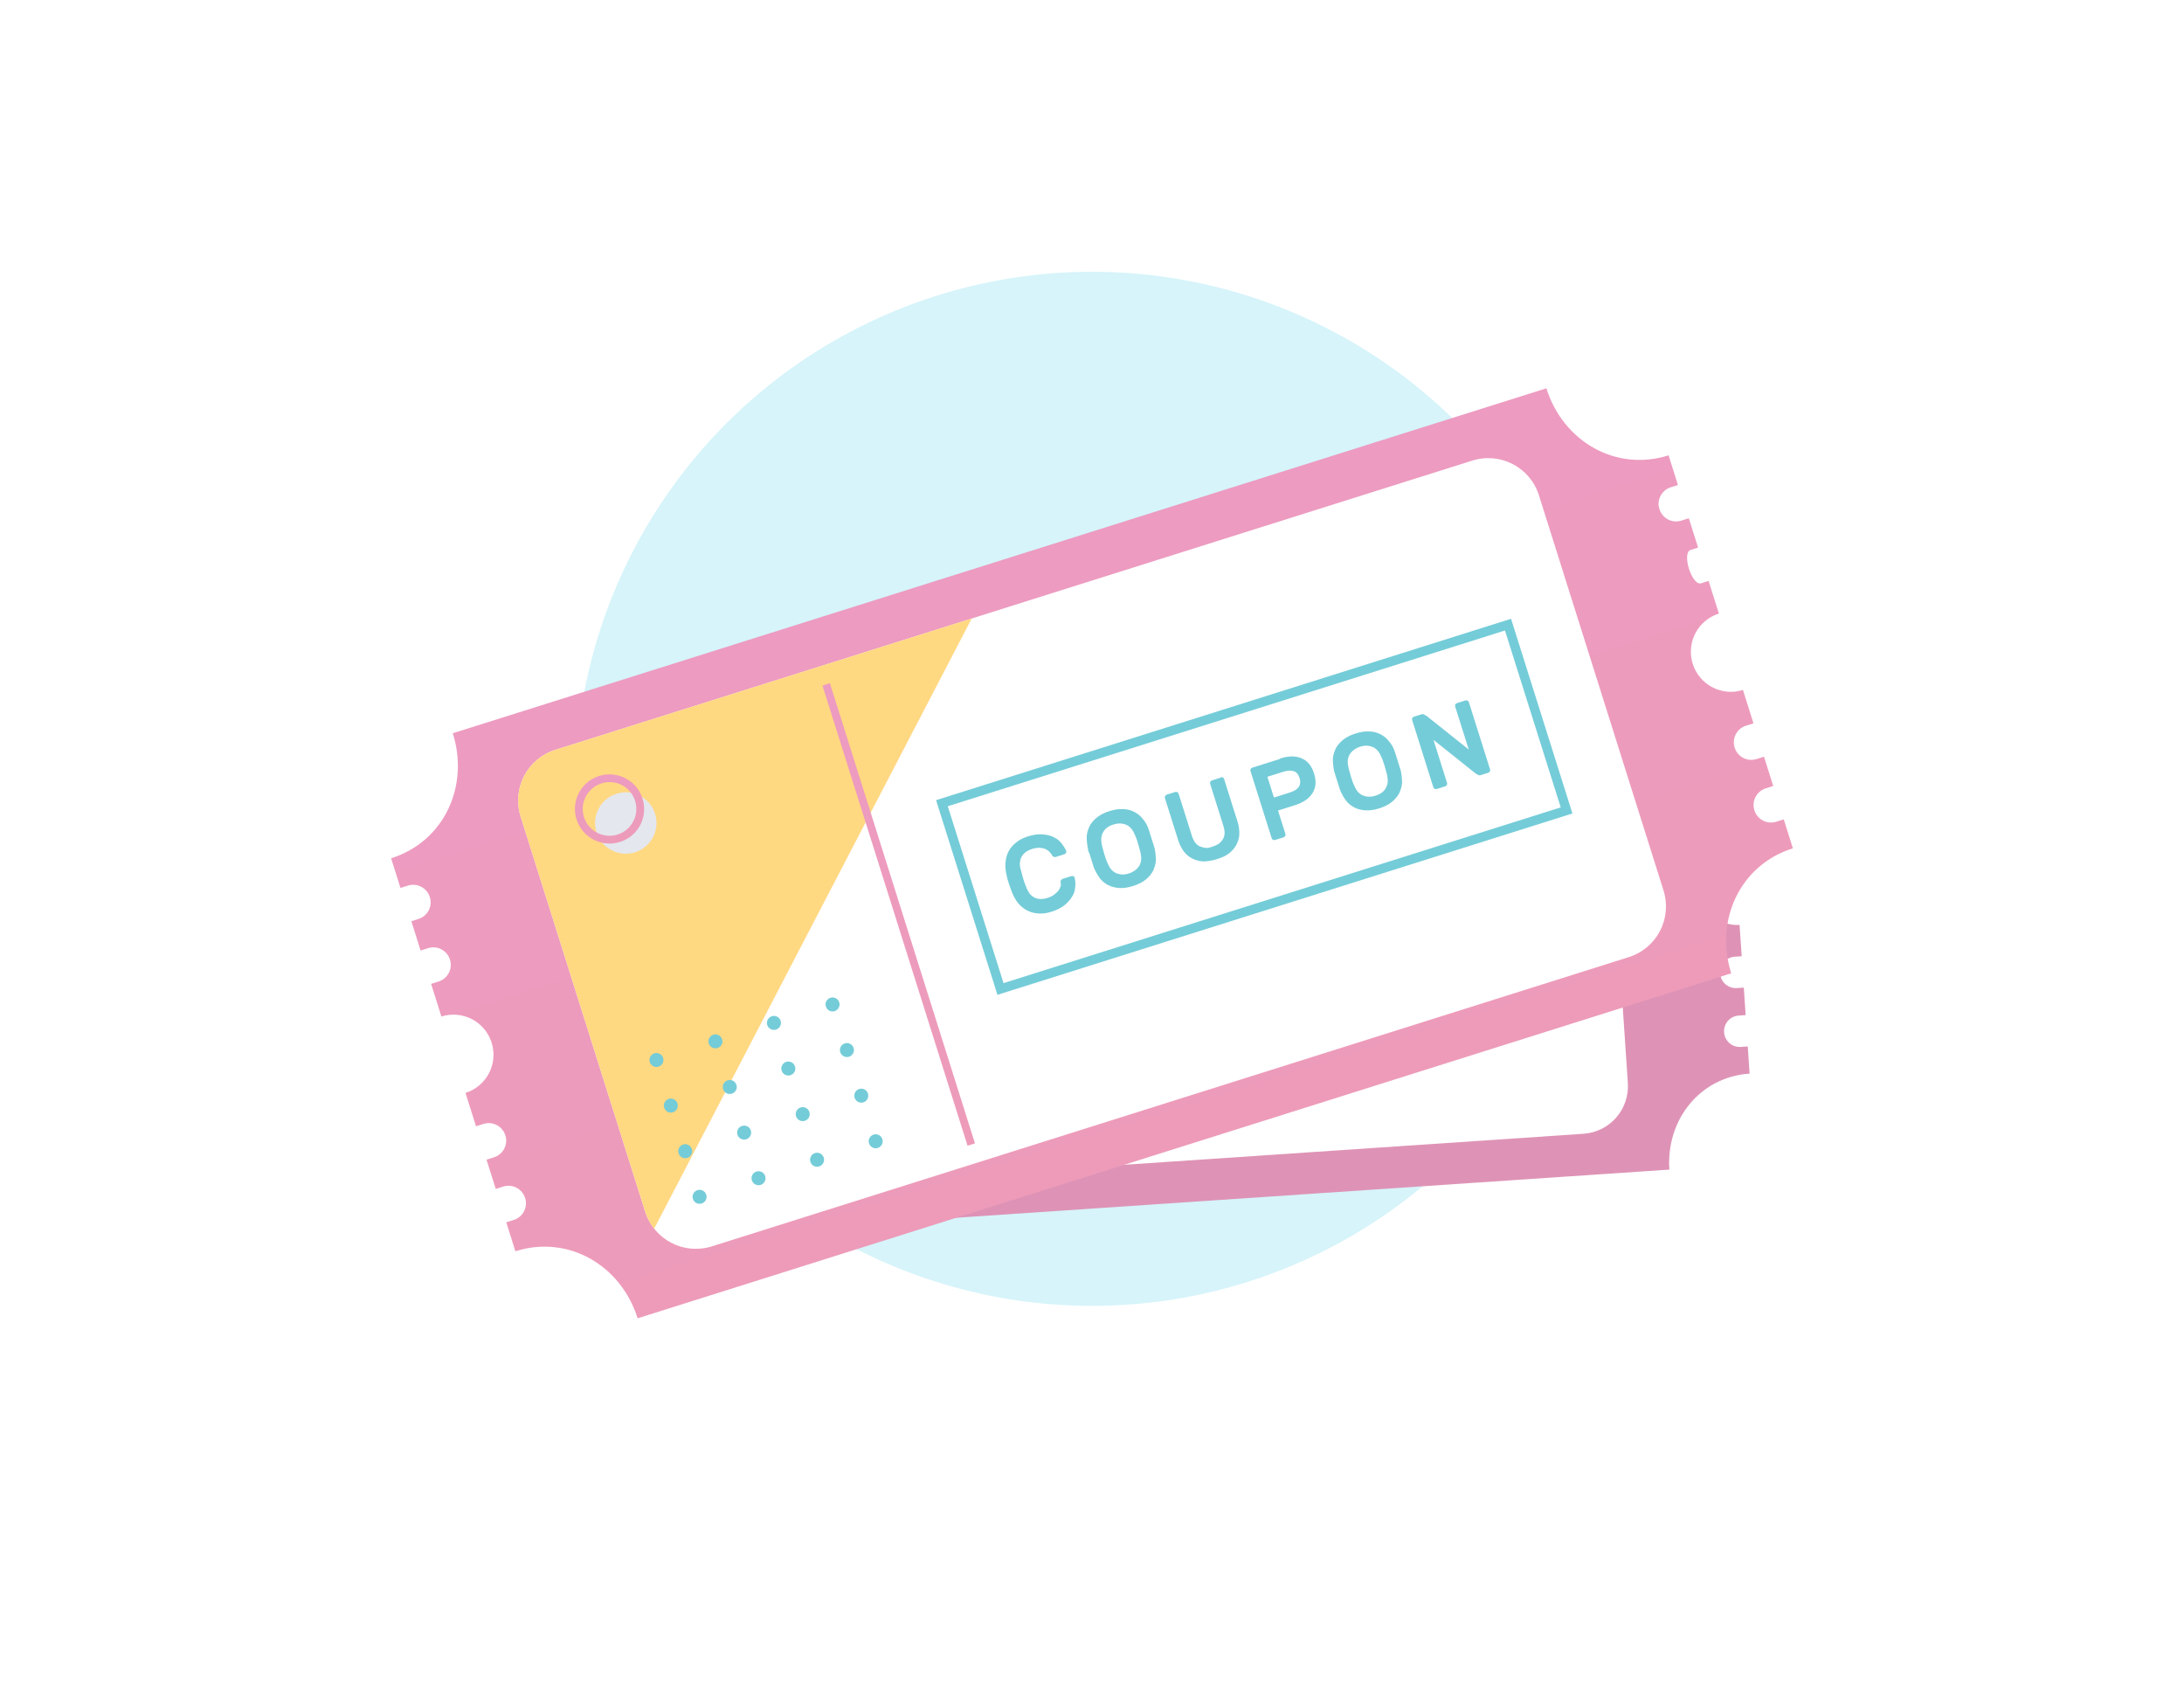 <svg width="150" height="117" viewBox="0 0 150 117" fill="none" xmlns="http://www.w3.org/2000/svg">
<circle cx="75" cy="54.163" r="35.5" fill="#D6F4FA"/>
<g filter="url(#filter0_d_1_8009)">
<path d="M118.082 48.318L118.561 48.286L118.431 46.373C115.012 46.604 112.315 43.999 112.084 40.58L41.551 45.339C41.781 48.758 39.458 51.701 36.039 51.932L36.168 53.844L36.646 53.812C37.244 53.772 37.754 54.218 37.795 54.816C37.835 55.413 37.389 55.924 36.791 55.964L36.337 55.995L36.464 57.883L36.943 57.851C37.54 57.811 38.051 58.257 38.091 58.855C38.132 59.452 37.686 59.963 37.088 60.003L36.61 60.035L36.752 62.139C38.114 62.047 39.288 63.073 39.38 64.436C39.472 65.799 38.447 66.973 37.084 67.065L37.229 69.217L37.707 69.184C38.305 69.144 38.815 69.59 38.856 70.188C38.896 70.785 38.45 71.296 37.852 71.336L37.374 71.368L37.502 73.257L37.98 73.225C38.578 73.185 39.088 73.631 39.128 74.228C39.169 74.826 38.723 75.337 38.125 75.377L37.647 75.409L37.773 77.274C41.192 77.043 43.889 79.648 44.12 83.067L114.653 78.308C114.423 74.889 116.746 71.946 120.165 71.716L120.039 69.851L119.561 69.883C118.963 69.923 118.453 69.477 118.413 68.879C118.372 68.282 118.818 67.771 119.416 67.731L119.894 67.699L119.767 65.81L119.289 65.842C118.691 65.882 118.18 65.436 118.14 64.839C118.1 64.241 118.546 63.731 119.143 63.69L119.622 63.658L119.476 61.506C118.114 61.598 116.94 60.572 116.848 59.21C116.756 57.847 117.781 56.673 119.144 56.581L119.002 54.477L118.524 54.509C117.926 54.549 117.781 52.397 118.379 52.357L118.857 52.325L118.73 50.436L118.251 50.468C117.654 50.508 117.143 50.063 117.103 49.465C117.04 48.893 117.508 48.357 118.082 48.318Z" fill="#DE93B6"/>
<path d="M46.123 76.783L44.405 51.319C44.282 49.502 45.642 47.945 47.459 47.822L106.588 43.833C108.405 43.711 109.962 45.071 110.084 46.888L111.802 72.352C111.925 74.169 110.565 75.726 108.748 75.848L49.619 79.838C47.802 79.96 46.245 78.6 46.123 76.783Z" fill="white"/>
<path d="M74.31 46.011L47.459 47.822C45.642 47.945 44.282 49.502 44.405 51.319L46.123 76.783C46.15 77.189 46.249 77.591 46.417 77.94L74.31 46.011Z" fill="#FFD882"/>
<path d="M106.348 54.177L69.838 56.641L70.646 68.619L107.156 66.156L106.348 54.177Z" fill="white"/>
<path d="M107.464 66.424L70.38 68.926L69.533 56.373L106.617 53.871L107.464 66.424ZM70.915 68.313L106.851 65.889L106.082 54.484L70.146 56.908L70.915 68.313Z" fill="#74CCD8"/>
<path d="M75.799 63.108C75.795 63.06 75.816 63.011 75.862 62.984C75.909 62.956 75.931 62.931 75.979 62.928L76.529 62.891C76.576 62.887 76.626 62.908 76.651 62.93C76.701 62.951 76.704 62.999 76.707 63.047C76.696 63.239 76.684 63.408 76.601 63.606C76.542 63.802 76.434 63.978 76.276 64.132C76.118 64.287 75.935 64.42 75.703 64.531C75.47 64.643 75.162 64.712 74.828 64.735C74.517 64.756 74.251 64.726 74.005 64.646C73.759 64.567 73.56 64.46 73.381 64.304C73.203 64.148 73.07 63.965 72.96 63.756C72.848 63.523 72.784 63.287 72.743 63.026C72.731 62.858 72.695 62.669 72.68 62.454C72.666 62.239 72.654 62.071 72.665 61.878C72.671 61.614 72.702 61.347 72.783 61.126C72.862 60.88 72.969 60.681 73.125 60.502C73.281 60.324 73.464 60.191 73.697 60.079C73.93 59.968 74.189 59.902 74.5 59.881C74.859 59.857 75.149 59.885 75.394 59.965C75.64 60.044 75.863 60.149 76.016 60.283C76.193 60.415 76.324 60.575 76.409 60.761C76.493 60.947 76.553 61.112 76.59 61.301C76.593 61.349 76.572 61.398 76.55 61.424C76.504 61.451 76.481 61.477 76.433 61.48L75.883 61.517C75.836 61.52 75.786 61.499 75.761 61.477C75.711 61.457 75.684 61.41 75.681 61.362C75.65 61.269 75.622 61.198 75.567 61.106C75.513 61.014 75.437 60.947 75.36 60.88C75.26 60.815 75.161 60.773 75.038 60.733C74.915 60.694 74.746 60.681 74.579 60.692C74.412 60.704 74.246 60.739 74.129 60.795C74.013 60.851 73.898 60.93 73.809 61.032C73.72 61.135 73.679 61.233 73.639 61.356C73.599 61.479 73.585 61.624 73.595 61.767C73.606 61.935 73.595 62.128 73.609 62.343C73.624 62.558 73.635 62.725 73.672 62.915C73.682 63.059 73.739 63.199 73.771 63.317C73.827 63.433 73.907 63.548 73.983 63.615C74.085 63.704 74.186 63.769 74.333 63.807C74.456 63.847 74.624 63.86 74.792 63.848C74.959 63.837 75.125 63.802 75.241 63.746C75.358 63.69 75.474 63.634 75.565 63.556C75.656 63.478 75.698 63.403 75.764 63.303C75.762 63.279 75.805 63.204 75.799 63.108Z" fill="#74CCD8"/>
<path d="M77.924 61.499C77.931 61.259 77.963 61.017 78.019 60.773C78.076 60.553 78.207 60.352 78.339 60.175C78.495 59.996 78.678 59.863 78.911 59.752C79.143 59.64 79.427 59.573 79.762 59.55C80.097 59.528 80.363 59.558 80.632 59.636C80.902 59.713 81.077 59.822 81.256 59.978C81.434 60.134 81.567 60.317 81.653 60.527C81.763 60.736 81.827 60.972 81.845 61.235C81.851 61.331 81.856 61.402 81.864 61.522C81.871 61.617 81.879 61.737 81.885 61.833C81.893 61.952 81.9 62.048 81.906 62.144C81.913 62.239 81.919 62.335 81.926 62.431C81.918 62.671 81.886 62.913 81.831 63.157C81.773 63.377 81.643 63.578 81.511 63.755C81.355 63.934 81.171 64.067 80.939 64.178C80.706 64.29 80.422 64.357 80.088 64.38C79.753 64.402 79.463 64.374 79.217 64.294C78.972 64.215 78.772 64.108 78.594 63.952C78.415 63.796 78.282 63.613 78.196 63.403C78.11 63.192 78.046 62.956 78.004 62.695C77.998 62.599 77.993 62.528 77.985 62.408C77.979 62.312 77.971 62.193 77.964 62.097C77.956 61.978 77.95 61.882 77.943 61.786C77.913 61.692 77.906 61.597 77.924 61.499ZM80.94 61.344C80.895 61.035 80.781 60.778 80.579 60.624C80.376 60.469 80.131 60.39 79.796 60.413C79.461 60.435 79.228 60.547 79.072 60.725C78.892 60.906 78.815 61.175 78.812 61.488C78.823 61.655 78.812 61.848 78.826 62.063C78.841 62.278 78.854 62.47 78.889 62.635C78.934 62.944 79.047 63.201 79.25 63.355C79.452 63.51 79.698 63.59 80.009 63.569C80.32 63.548 80.576 63.434 80.756 63.254C80.936 63.074 81.014 62.804 81.017 62.492C81.006 62.324 81.017 62.132 81.002 61.916C80.988 61.701 80.975 61.51 80.94 61.344Z" fill="#74CCD8"/>
<path d="M86.916 59.139C86.964 59.136 87.013 59.157 87.039 59.179C87.064 59.202 87.091 59.248 87.095 59.295L87.28 62.045C87.299 62.332 87.268 62.574 87.211 62.794C87.153 63.014 87.047 63.214 86.891 63.392C86.735 63.571 86.551 63.703 86.319 63.815C86.086 63.927 85.801 63.97 85.49 63.991C85.179 64.012 84.889 63.984 84.645 63.928C84.4 63.849 84.2 63.742 84.022 63.586C83.843 63.43 83.71 63.247 83.624 63.036C83.538 62.826 83.472 62.566 83.455 62.303L83.271 59.578C83.267 59.53 83.288 59.48 83.311 59.455C83.333 59.429 83.379 59.402 83.427 59.399L83.977 59.362C84.025 59.358 84.074 59.379 84.1 59.401C84.125 59.424 84.152 59.47 84.155 59.518L84.338 62.22C84.351 62.411 84.384 62.553 84.442 62.693C84.498 62.809 84.577 62.924 84.678 62.989C84.778 63.054 84.879 63.12 85.001 63.16C85.124 63.199 85.268 63.19 85.411 63.18C85.555 63.17 85.697 63.137 85.814 63.105C85.931 63.049 86.047 62.993 86.136 62.891C86.227 62.813 86.291 62.688 86.331 62.566C86.37 62.443 86.383 62.274 86.37 62.083L86.188 59.381C86.184 59.333 86.205 59.283 86.227 59.258C86.25 59.232 86.296 59.205 86.344 59.202L86.918 59.163L86.916 59.139Z" fill="#74CCD8"/>
<path d="M90.742 58.881C91.292 58.844 91.706 58.936 92.035 59.178C92.363 59.42 92.531 59.77 92.565 60.272C92.599 60.774 92.48 61.142 92.186 61.426C91.893 61.71 91.495 61.857 90.945 61.894L89.869 61.967L89.971 63.473C89.974 63.521 89.953 63.57 89.931 63.596C89.909 63.621 89.862 63.648 89.815 63.652L89.265 63.689C89.217 63.692 89.168 63.671 89.142 63.649C89.117 63.627 89.089 63.58 89.086 63.533L88.794 59.205C88.791 59.157 88.812 59.108 88.834 59.082C88.856 59.057 88.902 59.029 88.95 59.026L90.743 58.905L90.742 58.881ZM89.813 61.13L90.841 61.06C91.104 61.043 91.292 60.982 91.429 60.877C91.566 60.771 91.649 60.574 91.632 60.334C91.616 60.095 91.532 59.909 91.358 59.825C91.208 59.739 90.99 59.705 90.751 59.721L89.722 59.791L89.813 61.13Z" fill="#74CCD8"/>
<path d="M93.798 60.428C93.806 60.188 93.838 59.945 93.893 59.702C93.951 59.481 94.081 59.281 94.213 59.103C94.369 58.925 94.553 58.792 94.785 58.681C95.018 58.569 95.302 58.502 95.636 58.479C95.971 58.456 96.237 58.486 96.507 58.564C96.776 58.642 96.952 58.751 97.13 58.907C97.309 59.063 97.442 59.246 97.528 59.456C97.638 59.665 97.702 59.901 97.72 60.164C97.726 60.26 97.731 60.331 97.739 60.451C97.745 60.547 97.753 60.666 97.76 60.762C97.768 60.881 97.774 60.977 97.781 61.072C97.787 61.168 97.794 61.264 97.8 61.359C97.792 61.6 97.761 61.842 97.705 62.086C97.648 62.306 97.517 62.507 97.385 62.684C97.229 62.863 97.046 62.995 96.813 63.107C96.581 63.219 96.297 63.286 95.962 63.309C95.627 63.331 95.337 63.303 95.092 63.223C94.846 63.144 94.647 63.037 94.468 62.881C94.29 62.725 94.157 62.542 94.071 62.332C93.985 62.121 93.921 61.885 93.879 61.624C93.873 61.528 93.868 61.457 93.86 61.337C93.853 61.241 93.845 61.122 93.839 61.026C93.831 60.907 93.824 60.811 93.818 60.715C93.811 60.62 93.805 60.524 93.798 60.428ZM96.838 60.271C96.793 59.962 96.68 59.706 96.477 59.551C96.275 59.397 96.029 59.317 95.718 59.338C95.407 59.359 95.151 59.472 94.971 59.653C94.791 59.833 94.713 60.102 94.71 60.415C94.722 60.582 94.71 60.775 94.725 60.99C94.74 61.206 94.752 61.397 94.788 61.563C94.832 61.872 94.946 62.128 95.148 62.283C95.351 62.437 95.597 62.517 95.931 62.494C96.266 62.472 96.499 62.36 96.655 62.181C96.835 62.001 96.913 61.731 96.916 61.419C96.904 61.252 96.915 61.059 96.901 60.844C96.886 60.628 96.873 60.437 96.838 60.271Z" fill="#74CCD8"/>
<path d="M102.534 62.793C102.462 62.798 102.389 62.779 102.362 62.733C102.335 62.687 102.285 62.666 102.26 62.644L100.208 59.996L100.395 62.77C100.398 62.817 100.377 62.867 100.355 62.892C100.333 62.918 100.287 62.945 100.239 62.948L99.689 62.985C99.641 62.989 99.592 62.968 99.566 62.946C99.541 62.923 99.513 62.877 99.51 62.829L99.218 58.502C99.215 58.454 99.236 58.404 99.258 58.379C99.28 58.353 99.327 58.326 99.374 58.323L99.853 58.291C99.924 58.286 99.998 58.305 100.025 58.351C100.052 58.397 100.101 58.418 100.127 58.44L102.179 61.088L101.992 58.315C101.989 58.267 102.009 58.217 102.032 58.192C102.054 58.166 102.1 58.139 102.148 58.136L102.698 58.099C102.746 58.096 102.795 58.116 102.821 58.139C102.846 58.161 102.873 58.207 102.876 58.255L103.168 62.582C103.172 62.63 103.151 62.68 103.129 62.705C103.106 62.731 103.06 62.758 103.012 62.761L102.534 62.793Z" fill="#74CCD8"/>
<path d="M49.033 68.3C49.271 68.284 49.45 68.078 49.434 67.841C49.418 67.603 49.213 67.424 48.975 67.439C48.737 67.456 48.558 67.661 48.574 67.899C48.59 68.136 48.796 68.316 49.033 68.3Z" fill="#74CCD8"/>
<path d="M52.836 68.043C53.073 68.027 53.253 67.822 53.237 67.584C53.221 67.347 53.015 67.167 52.778 67.183C52.54 67.199 52.361 67.405 52.377 67.642C52.393 67.88 52.598 68.059 52.836 68.043Z" fill="#74CCD8"/>
<path d="M56.613 67.789C56.851 67.773 57.03 67.567 57.014 67.329C56.998 67.092 56.793 66.912 56.555 66.928C56.318 66.944 56.138 67.15 56.154 67.387C56.17 67.625 56.376 67.805 56.613 67.789Z" fill="#74CCD8"/>
<path d="M60.391 67.534C60.628 67.517 60.808 67.312 60.792 67.074C60.776 66.837 60.57 66.657 60.333 66.673C60.095 66.689 59.915 66.895 59.931 67.132C59.947 67.37 60.153 67.549 60.391 67.534Z" fill="#74CCD8"/>
<path d="M49.232 71.241C49.47 71.225 49.65 71.019 49.633 70.781C49.617 70.544 49.412 70.364 49.174 70.38C48.937 70.396 48.757 70.602 48.773 70.84C48.789 71.077 48.995 71.257 49.232 71.241Z" fill="#74CCD8"/>
<path d="M53.035 70.984C53.273 70.968 53.452 70.763 53.436 70.525C53.42 70.287 53.215 70.108 52.977 70.124C52.739 70.14 52.56 70.345 52.576 70.583C52.592 70.821 52.797 71 53.035 70.984Z" fill="#74CCD8"/>
<path d="M56.812 70.729C57.05 70.713 57.23 70.508 57.214 70.27C57.197 70.032 56.992 69.853 56.754 69.869C56.517 69.885 56.337 70.091 56.353 70.328C56.369 70.566 56.575 70.745 56.812 70.729Z" fill="#74CCD8"/>
<path d="M60.588 70.474C60.825 70.458 61.005 70.253 60.989 70.015C60.973 69.778 60.767 69.598 60.53 69.614C60.292 69.63 60.113 69.836 60.129 70.073C60.145 70.311 60.35 70.49 60.588 70.474Z" fill="#74CCD8"/>
<path d="M49.432 74.182C49.669 74.166 49.849 73.96 49.833 73.722C49.817 73.485 49.611 73.305 49.373 73.321C49.136 73.337 48.956 73.543 48.972 73.781C48.988 74.018 49.194 74.198 49.432 74.182Z" fill="#74CCD8"/>
<path d="M53.232 73.925C53.47 73.909 53.65 73.703 53.633 73.466C53.617 73.228 53.412 73.049 53.174 73.065C52.937 73.081 52.757 73.286 52.773 73.524C52.789 73.761 52.995 73.941 53.232 73.925Z" fill="#74CCD8"/>
<path d="M57.01 73.67C57.247 73.654 57.427 73.449 57.411 73.211C57.395 72.973 57.189 72.794 56.952 72.81C56.714 72.826 56.535 73.031 56.55 73.269C56.566 73.507 56.772 73.686 57.01 73.67Z" fill="#74CCD8"/>
<path d="M60.789 73.415C61.027 73.399 61.206 73.194 61.19 72.956C61.174 72.719 60.968 72.539 60.731 72.555C60.493 72.571 60.314 72.777 60.33 73.014C60.346 73.252 60.551 73.431 60.789 73.415Z" fill="#74CCD8"/>
<path d="M49.629 77.123C49.866 77.106 50.046 76.901 50.03 76.663C50.014 76.426 49.808 76.246 49.571 76.262C49.333 76.278 49.154 76.484 49.17 76.721C49.186 76.959 49.391 77.139 49.629 77.123Z" fill="#74CCD8"/>
<path d="M53.43 76.866C53.667 76.85 53.847 76.644 53.831 76.407C53.815 76.169 53.609 75.99 53.372 76.006C53.134 76.022 52.954 76.227 52.97 76.465C52.986 76.702 53.192 76.882 53.43 76.866Z" fill="#74CCD8"/>
<path d="M57.209 76.611C57.447 76.595 57.626 76.389 57.61 76.152C57.594 75.914 57.388 75.735 57.151 75.751C56.913 75.767 56.734 75.972 56.75 76.21C56.766 76.448 56.971 76.627 57.209 76.611Z" fill="#74CCD8"/>
<path d="M60.986 76.356C61.224 76.34 61.403 76.135 61.387 75.897C61.371 75.659 61.166 75.48 60.928 75.496C60.691 75.512 60.511 75.718 60.527 75.955C60.543 76.193 60.749 76.372 60.986 76.356Z" fill="#74CCD8"/>
<path d="M64.871 47.825L64.393 47.857L66.394 77.529L66.873 77.496L64.871 47.825Z" fill="url(#paint0_linear_1_8009)"/>
<path d="M50.737 55.119C51.781 55.049 52.569 54.146 52.499 53.103C52.428 52.06 51.526 51.271 50.483 51.342C49.439 51.412 48.651 52.315 48.721 53.358C48.792 54.401 49.694 55.19 50.737 55.119Z" fill="#E4E7EE"/>
<path d="M49.983 54.281C48.812 54.36 47.791 53.468 47.712 52.297C47.633 51.125 48.525 50.104 49.696 50.025C50.868 49.946 51.889 50.838 51.968 52.01C52.047 53.181 51.179 54.201 49.983 54.281ZM49.729 50.504C48.82 50.565 48.129 51.356 48.19 52.265C48.251 53.173 49.043 53.864 49.951 53.803C50.86 53.742 51.551 52.951 51.49 52.042C51.428 51.133 50.661 50.441 49.729 50.504Z" fill="url(#paint1_linear_1_8009)"/>
</g>
<g filter="url(#filter1_d_1_8009)">
<path d="M114.734 27.463L115.243 27.302L114.601 25.265C110.96 26.413 107.355 24.303 106.207 20.662L31.098 44.346C32.246 47.987 30.503 51.784 26.863 52.932L27.505 54.969L28.014 54.808C28.651 54.607 29.32 54.956 29.521 55.593C29.722 56.229 29.373 56.899 28.737 57.1L28.253 57.252L28.887 59.264L29.396 59.103C30.033 58.902 30.703 59.251 30.903 59.887C31.104 60.524 30.756 61.194 30.119 61.395L29.61 61.555L30.316 63.796C31.768 63.338 33.308 64.14 33.766 65.591C34.223 67.042 33.422 68.583 31.97 69.041L32.693 71.332L33.202 71.171C33.839 70.971 34.508 71.319 34.709 71.956C34.91 72.592 34.561 73.262 33.925 73.463L33.415 73.624L34.05 75.635L34.559 75.474C35.195 75.274 35.865 75.622 36.066 76.259C36.267 76.895 35.918 77.565 35.281 77.766L34.772 77.926L35.398 79.912C39.039 78.764 42.644 80.875 43.792 84.516L118.902 60.831C117.754 57.19 119.496 53.394 123.137 52.246L122.511 50.26L122.001 50.42C121.365 50.621 120.695 50.273 120.494 49.636C120.294 48.999 120.642 48.33 121.279 48.129L121.788 47.968L121.154 45.957L120.645 46.117C120.008 46.318 119.338 45.97 119.138 45.333C118.937 44.697 119.286 44.027 119.922 43.826L120.431 43.665L119.709 41.374C118.257 41.832 116.717 41.03 116.259 39.578C115.802 38.127 116.604 36.587 118.055 36.129L117.348 33.888L116.839 34.049C116.203 34.25 115.48 31.958 116.116 31.758L116.626 31.597L115.991 29.585L115.482 29.746C114.846 29.947 114.176 29.598 113.975 28.962C113.757 28.359 114.123 27.655 114.734 27.463Z" fill="url(#paint2_linear_1_8009)"/>
<path d="M44.309 77.187L35.758 50.071C35.148 48.136 36.211 46.093 38.146 45.483L101.111 25.628C103.046 25.018 105.089 26.081 105.699 28.016L114.25 55.132C114.86 57.067 113.797 59.11 111.862 59.72L48.897 79.575C46.962 80.185 44.919 79.122 44.309 77.187Z" fill="white"/>
<path d="M66.739 36.467L38.146 45.483C36.211 46.093 35.148 48.136 35.758 50.071L44.309 77.187C44.445 77.62 44.658 78.028 44.931 78.362L66.739 36.467Z" fill="#FFD882"/>
<path d="M103.57 36.889L64.691 49.149L68.714 61.905L107.593 49.645L103.57 36.889Z" fill="white"/>
<path d="M107.996 49.854L68.506 62.307L64.291 48.94L103.781 36.487L107.996 49.854ZM68.924 61.503L107.192 49.436L103.363 37.291L65.095 49.358L68.924 61.503Z" fill="#74CCD8"/>
<path d="M72.846 54.584C72.829 54.533 72.839 54.474 72.882 54.432C72.925 54.391 72.942 54.358 72.993 54.341L73.579 54.157C73.629 54.141 73.688 54.15 73.722 54.167C73.781 54.177 73.797 54.228 73.813 54.279C73.852 54.49 73.882 54.677 73.845 54.913C73.833 55.14 73.762 55.359 73.632 55.568C73.501 55.777 73.338 55.968 73.115 56.15C72.893 56.332 72.578 56.488 72.222 56.6C71.891 56.705 71.594 56.742 71.308 56.72C71.021 56.699 70.777 56.636 70.543 56.514C70.308 56.392 70.117 56.228 69.943 56.031C69.761 55.809 69.629 55.57 69.516 55.298C69.459 55.12 69.37 54.924 69.297 54.695C69.225 54.466 69.169 54.288 69.13 54.076C69.067 53.788 69.03 53.492 69.059 53.23C69.081 52.944 69.144 52.7 69.266 52.465C69.388 52.231 69.552 52.039 69.774 51.857C69.997 51.675 70.261 51.536 70.592 51.431C70.974 51.311 71.295 51.266 71.582 51.287C71.869 51.309 72.138 51.364 72.339 51.468C72.565 51.565 72.749 51.703 72.889 51.883C73.03 52.062 73.137 52.224 73.227 52.42C73.243 52.471 73.234 52.53 73.216 52.563C73.173 52.605 73.156 52.639 73.105 52.654L72.519 52.839C72.468 52.855 72.409 52.846 72.376 52.828C72.317 52.819 72.275 52.776 72.259 52.725C72.202 52.631 72.152 52.563 72.069 52.477C71.986 52.392 71.886 52.339 71.785 52.287C71.659 52.243 71.541 52.224 71.398 52.213C71.255 52.202 71.068 52.233 70.89 52.289C70.712 52.345 70.542 52.427 70.43 52.518C70.319 52.609 70.216 52.726 70.146 52.86C70.077 52.994 70.058 53.111 70.047 53.255C70.036 53.398 70.059 53.559 70.107 53.712C70.163 53.89 70.202 54.102 70.274 54.331C70.347 54.56 70.403 54.738 70.493 54.934C70.541 55.087 70.64 55.223 70.705 55.343C70.796 55.454 70.913 55.557 71.013 55.609C71.147 55.679 71.273 55.723 71.442 55.726C71.585 55.737 71.772 55.706 71.95 55.65C72.128 55.594 72.298 55.512 72.41 55.421C72.521 55.33 72.632 55.239 72.71 55.13C72.788 55.022 72.814 54.929 72.859 54.804C72.851 54.778 72.878 54.686 72.846 54.584Z" fill="#74CCD8"/>
<path d="M74.723 52.284C74.668 52.022 74.639 51.751 74.635 51.472C74.639 51.219 74.728 50.967 74.824 50.741C74.946 50.506 75.11 50.315 75.332 50.133C75.555 49.95 75.844 49.803 76.201 49.691C76.557 49.578 76.853 49.541 77.165 49.555C77.478 49.568 77.696 49.639 77.93 49.761C78.165 49.883 78.356 50.047 78.505 50.252C78.679 50.449 78.81 50.688 78.899 50.968C78.931 51.069 78.955 51.146 78.995 51.273C79.027 51.375 79.067 51.502 79.099 51.604C79.139 51.731 79.172 51.833 79.204 51.935C79.236 52.037 79.268 52.139 79.3 52.241C79.355 52.503 79.384 52.774 79.388 53.053C79.384 53.306 79.296 53.558 79.199 53.784C79.077 54.019 78.913 54.21 78.691 54.392C78.468 54.574 78.179 54.722 77.822 54.834C77.466 54.946 77.144 54.992 76.858 54.97C76.571 54.949 76.327 54.886 76.093 54.764C75.858 54.642 75.667 54.478 75.518 54.273C75.369 54.068 75.238 53.829 75.124 53.557C75.092 53.455 75.068 53.379 75.028 53.252C74.996 53.15 74.956 53.023 74.924 52.921C74.884 52.794 74.852 52.692 74.819 52.59C74.762 52.496 74.73 52.394 74.723 52.284ZM77.947 51.324C77.817 51.001 77.627 50.753 77.367 50.639C77.107 50.525 76.821 50.503 76.464 50.615C76.108 50.728 75.885 50.91 75.763 51.144C75.616 51.387 75.602 51.699 75.681 52.038C75.737 52.216 75.776 52.428 75.848 52.657C75.921 52.886 75.985 53.09 76.067 53.26C76.196 53.583 76.386 53.831 76.646 53.945C76.906 54.059 77.193 54.081 77.524 53.976C77.855 53.872 78.103 53.682 78.25 53.439C78.398 53.197 78.411 52.885 78.332 52.546C78.276 52.367 78.238 52.156 78.165 51.927C78.093 51.697 78.029 51.494 77.947 51.324Z" fill="#74CCD8"/>
<path d="M83.839 47.367C83.89 47.35 83.949 47.36 83.982 47.377C84.016 47.395 84.057 47.438 84.073 47.489L84.997 50.417C85.093 50.722 85.122 50.993 85.118 51.246C85.114 51.499 85.051 51.743 84.929 51.978C84.807 52.212 84.643 52.404 84.421 52.586C84.198 52.768 83.901 52.89 83.57 52.994C83.239 53.098 82.917 53.144 82.639 53.148C82.352 53.126 82.108 53.063 81.874 52.941C81.639 52.819 81.448 52.655 81.299 52.45C81.15 52.245 81.011 51.981 80.923 51.701L80.008 48.799C79.992 48.748 80.001 48.689 80.018 48.655C80.036 48.622 80.079 48.58 80.13 48.564L80.715 48.38C80.766 48.364 80.825 48.373 80.859 48.39C80.892 48.408 80.934 48.451 80.95 48.502L81.857 51.379C81.921 51.582 81.995 51.727 82.094 51.864C82.185 51.975 82.301 52.078 82.427 52.123C82.553 52.167 82.679 52.211 82.823 52.222C82.966 52.233 83.119 52.184 83.272 52.136C83.424 52.088 83.569 52.014 83.688 51.949C83.799 51.858 83.911 51.767 83.981 51.633C84.058 51.524 84.094 51.373 84.105 51.23C84.116 51.086 84.085 50.9 84.021 50.696L83.114 47.819C83.098 47.768 83.107 47.709 83.125 47.676C83.142 47.642 83.185 47.601 83.236 47.585L83.847 47.392L83.839 47.367Z" fill="#74CCD8"/>
<path d="M87.91 46.082C88.496 45.898 88.969 45.888 89.388 46.064C89.807 46.24 90.081 46.573 90.249 47.108C90.418 47.643 90.385 48.073 90.143 48.457C89.9 48.842 89.507 49.106 88.922 49.29L87.776 49.651L88.282 51.255C88.298 51.306 88.288 51.365 88.271 51.399C88.254 51.432 88.211 51.474 88.16 51.49L87.574 51.675C87.523 51.691 87.464 51.681 87.431 51.664C87.397 51.646 87.356 51.603 87.34 51.553L85.886 46.944C85.87 46.893 85.88 46.834 85.897 46.801C85.915 46.767 85.958 46.726 86.008 46.71L87.918 46.108L87.91 46.082ZM87.495 48.76L88.59 48.415C88.87 48.327 89.057 48.212 89.178 48.062C89.299 47.912 89.336 47.676 89.256 47.421C89.176 47.167 89.035 46.987 88.825 46.941C88.64 46.888 88.395 46.909 88.14 46.989L87.045 47.335L87.495 48.76Z" fill="#74CCD8"/>
<path d="M91.63 46.953C91.575 46.691 91.546 46.42 91.542 46.141C91.546 45.888 91.634 45.636 91.731 45.41C91.853 45.175 92.016 44.984 92.239 44.801C92.461 44.619 92.751 44.472 93.107 44.36C93.464 44.247 93.76 44.21 94.072 44.224C94.384 44.237 94.603 44.308 94.837 44.43C95.072 44.552 95.263 44.716 95.412 44.921C95.586 45.118 95.717 45.356 95.805 45.636C95.837 45.738 95.862 45.815 95.902 45.942C95.934 46.044 95.974 46.171 96.006 46.273C96.046 46.4 96.078 46.502 96.11 46.604C96.142 46.706 96.175 46.808 96.207 46.91C96.262 47.172 96.291 47.443 96.295 47.721C96.291 47.975 96.202 48.227 96.106 48.453C95.984 48.687 95.82 48.879 95.597 49.061C95.375 49.243 95.086 49.39 94.729 49.503C94.373 49.615 94.051 49.661 93.764 49.639C93.478 49.617 93.234 49.554 92.999 49.432C92.765 49.31 92.573 49.147 92.425 48.942C92.276 48.737 92.145 48.498 92.031 48.226C91.999 48.124 91.975 48.048 91.935 47.921C91.903 47.819 91.862 47.691 91.83 47.59C91.79 47.462 91.758 47.361 91.726 47.259C91.694 47.157 91.662 47.055 91.63 46.953ZM94.879 45.984C94.749 45.661 94.559 45.413 94.299 45.3C94.04 45.185 93.753 45.164 93.422 45.268C93.091 45.373 92.843 45.563 92.695 45.805C92.548 46.048 92.534 46.36 92.613 46.699C92.669 46.877 92.708 47.089 92.781 47.318C92.853 47.547 92.917 47.751 92.999 47.921C93.129 48.244 93.319 48.492 93.579 48.606C93.838 48.72 94.125 48.742 94.482 48.629C94.838 48.517 95.061 48.335 95.183 48.1C95.33 47.858 95.344 47.545 95.265 47.206C95.209 47.028 95.17 46.817 95.097 46.587C95.025 46.358 94.961 46.155 94.879 45.984Z" fill="#74CCD8"/>
<path d="M101.707 47.219C101.631 47.243 101.546 47.241 101.505 47.199C101.463 47.156 101.404 47.146 101.371 47.129L98.454 44.801L99.385 47.755C99.401 47.806 99.392 47.865 99.374 47.898C99.357 47.932 99.314 47.973 99.263 47.989L98.677 48.174C98.626 48.19 98.567 48.181 98.534 48.163C98.501 48.146 98.459 48.103 98.443 48.052L96.99 43.444C96.974 43.393 96.983 43.334 97.001 43.3C97.018 43.267 97.061 43.225 97.112 43.209L97.621 43.049C97.697 43.025 97.782 43.026 97.823 43.069C97.865 43.112 97.924 43.121 97.957 43.139L100.875 45.466L99.943 42.512C99.927 42.461 99.937 42.402 99.954 42.369C99.972 42.335 100.014 42.294 100.065 42.278L100.651 42.093C100.702 42.077 100.761 42.087 100.794 42.104C100.828 42.121 100.869 42.164 100.885 42.215L102.338 46.824C102.355 46.875 102.345 46.934 102.328 46.967C102.31 47.001 102.267 47.042 102.216 47.058L101.707 47.219Z" fill="#74CCD8"/>
<path d="M45.23 67.239C45.483 67.159 45.623 66.889 45.544 66.636C45.464 66.383 45.194 66.243 44.941 66.322C44.688 66.402 44.547 66.672 44.627 66.925C44.707 67.178 44.977 67.319 45.23 67.239Z" fill="#74CCD8"/>
<path d="M49.281 65.962C49.534 65.882 49.674 65.612 49.594 65.359C49.514 65.106 49.245 64.966 48.992 65.045C48.738 65.125 48.598 65.395 48.678 65.648C48.758 65.901 49.027 66.042 49.281 65.962Z" fill="#74CCD8"/>
<path d="M53.3 64.694C53.553 64.614 53.694 64.344 53.614 64.091C53.534 63.838 53.264 63.697 53.011 63.777C52.758 63.857 52.617 64.127 52.697 64.38C52.777 64.633 53.047 64.774 53.3 64.694Z" fill="#74CCD8"/>
<path d="M57.325 63.425C57.579 63.345 57.719 63.075 57.639 62.822C57.559 62.569 57.289 62.429 57.036 62.509C56.783 62.588 56.643 62.858 56.723 63.111C56.803 63.364 57.072 63.505 57.325 63.425Z" fill="#74CCD8"/>
<path d="M46.218 70.371C46.471 70.291 46.612 70.021 46.532 69.768C46.452 69.514 46.182 69.374 45.929 69.454C45.676 69.534 45.535 69.804 45.615 70.057C45.695 70.31 45.965 70.45 46.218 70.371Z" fill="#74CCD8"/>
<path d="M50.265 69.094C50.518 69.014 50.658 68.744 50.579 68.491C50.499 68.238 50.229 68.098 49.976 68.177C49.723 68.257 49.582 68.527 49.662 68.78C49.742 69.033 50.012 69.174 50.265 69.094Z" fill="#74CCD8"/>
<path d="M54.288 67.826C54.541 67.746 54.682 67.476 54.602 67.223C54.522 66.97 54.252 66.829 53.999 66.909C53.746 66.989 53.606 67.259 53.685 67.512C53.765 67.765 54.035 67.905 54.288 67.826Z" fill="#74CCD8"/>
<path d="M58.312 66.557C58.565 66.477 58.705 66.207 58.626 65.954C58.546 65.701 58.276 65.56 58.023 65.64C57.77 65.72 57.629 65.99 57.709 66.243C57.789 66.496 58.059 66.637 58.312 66.557Z" fill="#74CCD8"/>
<path d="M47.204 73.502C47.458 73.422 47.598 73.153 47.518 72.9C47.438 72.646 47.168 72.506 46.915 72.586C46.662 72.665 46.522 72.935 46.602 73.189C46.681 73.442 46.951 73.582 47.204 73.502Z" fill="#74CCD8"/>
<path d="M51.253 72.226C51.506 72.146 51.647 71.876 51.567 71.623C51.487 71.37 51.217 71.229 50.964 71.309C50.711 71.389 50.571 71.659 50.65 71.912C50.73 72.165 51 72.305 51.253 72.226Z" fill="#74CCD8"/>
<path d="M55.277 70.957C55.53 70.877 55.67 70.607 55.59 70.354C55.511 70.101 55.241 69.961 54.988 70.04C54.734 70.12 54.594 70.39 54.674 70.643C54.754 70.897 55.023 71.037 55.277 70.957Z" fill="#74CCD8"/>
<path d="M59.3 69.689C59.553 69.609 59.694 69.339 59.614 69.086C59.534 68.833 59.264 68.692 59.011 68.772C58.758 68.852 58.617 69.122 58.697 69.375C58.777 69.628 59.047 69.768 59.3 69.689Z" fill="#74CCD8"/>
<path d="M48.193 76.634C48.446 76.554 48.586 76.284 48.506 76.031C48.427 75.778 48.157 75.638 47.904 75.717C47.651 75.797 47.51 76.067 47.59 76.32C47.67 76.573 47.94 76.714 48.193 76.634Z" fill="#74CCD8"/>
<path d="M52.242 75.357C52.495 75.278 52.635 75.008 52.555 74.754C52.475 74.501 52.206 74.361 51.952 74.441C51.699 74.52 51.559 74.79 51.639 75.043C51.718 75.297 51.988 75.437 52.242 75.357Z" fill="#74CCD8"/>
<path d="M56.263 74.089C56.516 74.009 56.657 73.739 56.577 73.486C56.497 73.233 56.227 73.093 55.974 73.172C55.721 73.252 55.58 73.522 55.66 73.775C55.74 74.028 56.01 74.169 56.263 74.089Z" fill="#74CCD8"/>
<path d="M60.288 72.82C60.541 72.74 60.682 72.471 60.602 72.217C60.522 71.964 60.252 71.824 59.999 71.904C59.746 71.983 59.606 72.253 59.685 72.506C59.765 72.76 60.035 72.9 60.288 72.82Z" fill="#74CCD8"/>
<path d="M56.998 40.91L56.488 41.07L66.452 72.667L66.961 72.507L56.998 40.91Z" fill="url(#paint3_linear_1_8009)"/>
<path d="M43.614 52.521C44.725 52.17 45.341 50.986 44.991 49.875C44.641 48.764 43.456 48.148 42.345 48.498C41.234 48.848 40.618 50.033 40.968 51.144C41.319 52.254 42.503 52.871 43.614 52.521Z" fill="#E4E7EE"/>
<path d="M42.578 51.811C41.33 52.205 39.991 51.508 39.597 50.26C39.204 49.012 39.901 47.673 41.149 47.279C42.396 46.886 43.736 47.583 44.129 48.831C44.523 50.078 43.851 51.41 42.578 51.811ZM41.309 47.789C40.342 48.094 39.801 49.132 40.107 50.099C40.412 51.067 41.45 51.607 42.417 51.302C43.385 50.997 43.925 49.959 43.62 48.991C43.315 48.024 42.302 47.475 41.309 47.789Z" fill="url(#paint4_linear_1_8009)"/>
</g>
<defs>
<filter id="filter0_d_1_8009" x="32.039" y="38.58" width="92.126" height="50.486" filterUnits="userSpaceOnUse" color-interpolation-filters="sRGB">
<feFlood flood-opacity="0" result="BackgroundImageFix"/>
<feColorMatrix in="SourceAlpha" type="matrix" values="0 0 0 0 0 0 0 0 0 0 0 0 0 0 0 0 0 0 127 0" result="hardAlpha"/>
<feOffset dy="2"/>
<feGaussianBlur stdDeviation="2"/>
<feComposite in2="hardAlpha" operator="out"/>
<feColorMatrix type="matrix" values="0 0 0 0 0.929 0 0 0 0 0.608 0 0 0 0 0.757 0 0 0 0.2 0"/>
<feBlend mode="normal" in2="BackgroundImageFix" result="effect1_dropShadow_1_8009"/>
<feBlend mode="normal" in="SourceGraphic" in2="effect1_dropShadow_1_8009" result="shape"/>
</filter>
<filter id="filter1_d_1_8009" x="0.863" y="0.662" width="148.274" height="115.854" filterUnits="userSpaceOnUse" color-interpolation-filters="sRGB">
<feFlood flood-opacity="0" result="BackgroundImageFix"/>
<feColorMatrix in="SourceAlpha" type="matrix" values="0 0 0 0 0 0 0 0 0 0 0 0 0 0 0 0 0 0 127 0" result="hardAlpha"/>
<feOffset dy="6"/>
<feGaussianBlur stdDeviation="13"/>
<feComposite in2="hardAlpha" operator="out"/>
<feColorMatrix type="matrix" values="0 0 0 0 0.413 0 0 0 0 0.473 0 0 0 0 0.588 0 0 0 0.05 0"/>
<feBlend mode="normal" in2="BackgroundImageFix" result="effect1_dropShadow_1_8009"/>
<feBlend mode="normal" in="SourceGraphic" in2="effect1_dropShadow_1_8009" result="shape"/>
</filter>
<linearGradient id="paint0_linear_1_8009" x1="64.632" y1="47.841" x2="66.633" y2="77.513" gradientUnits="userSpaceOnUse">
<stop stop-color="#ED9BC1"/>
<stop offset="1" stop-color="#ED9BB9"/>
</linearGradient>
<linearGradient id="paint1_linear_1_8009" x1="49.696" y1="50.025" x2="49.983" y2="54.281" gradientUnits="userSpaceOnUse">
<stop stop-color="#ED9BC1"/>
<stop offset="1" stop-color="#ED9BB9"/>
</linearGradient>
<linearGradient id="paint2_linear_1_8009" x1="68.665" y1="32.5" x2="81.334" y2="72.677" gradientUnits="userSpaceOnUse">
<stop stop-color="#ED9BC1"/>
<stop offset="1" stop-color="#ED9BB9"/>
</linearGradient>
<linearGradient id="paint3_linear_1_8009" x1="56.743" y1="40.99" x2="66.706" y2="72.587" gradientUnits="userSpaceOnUse">
<stop stop-color="#ED9BC1"/>
<stop offset="1" stop-color="#ED9BB9"/>
</linearGradient>
<linearGradient id="paint4_linear_1_8009" x1="41.149" y1="47.279" x2="42.578" y2="51.811" gradientUnits="userSpaceOnUse">
<stop stop-color="#ED9BC1"/>
<stop offset="1" stop-color="#ED9BB9"/>
</linearGradient>
</defs>
</svg>
